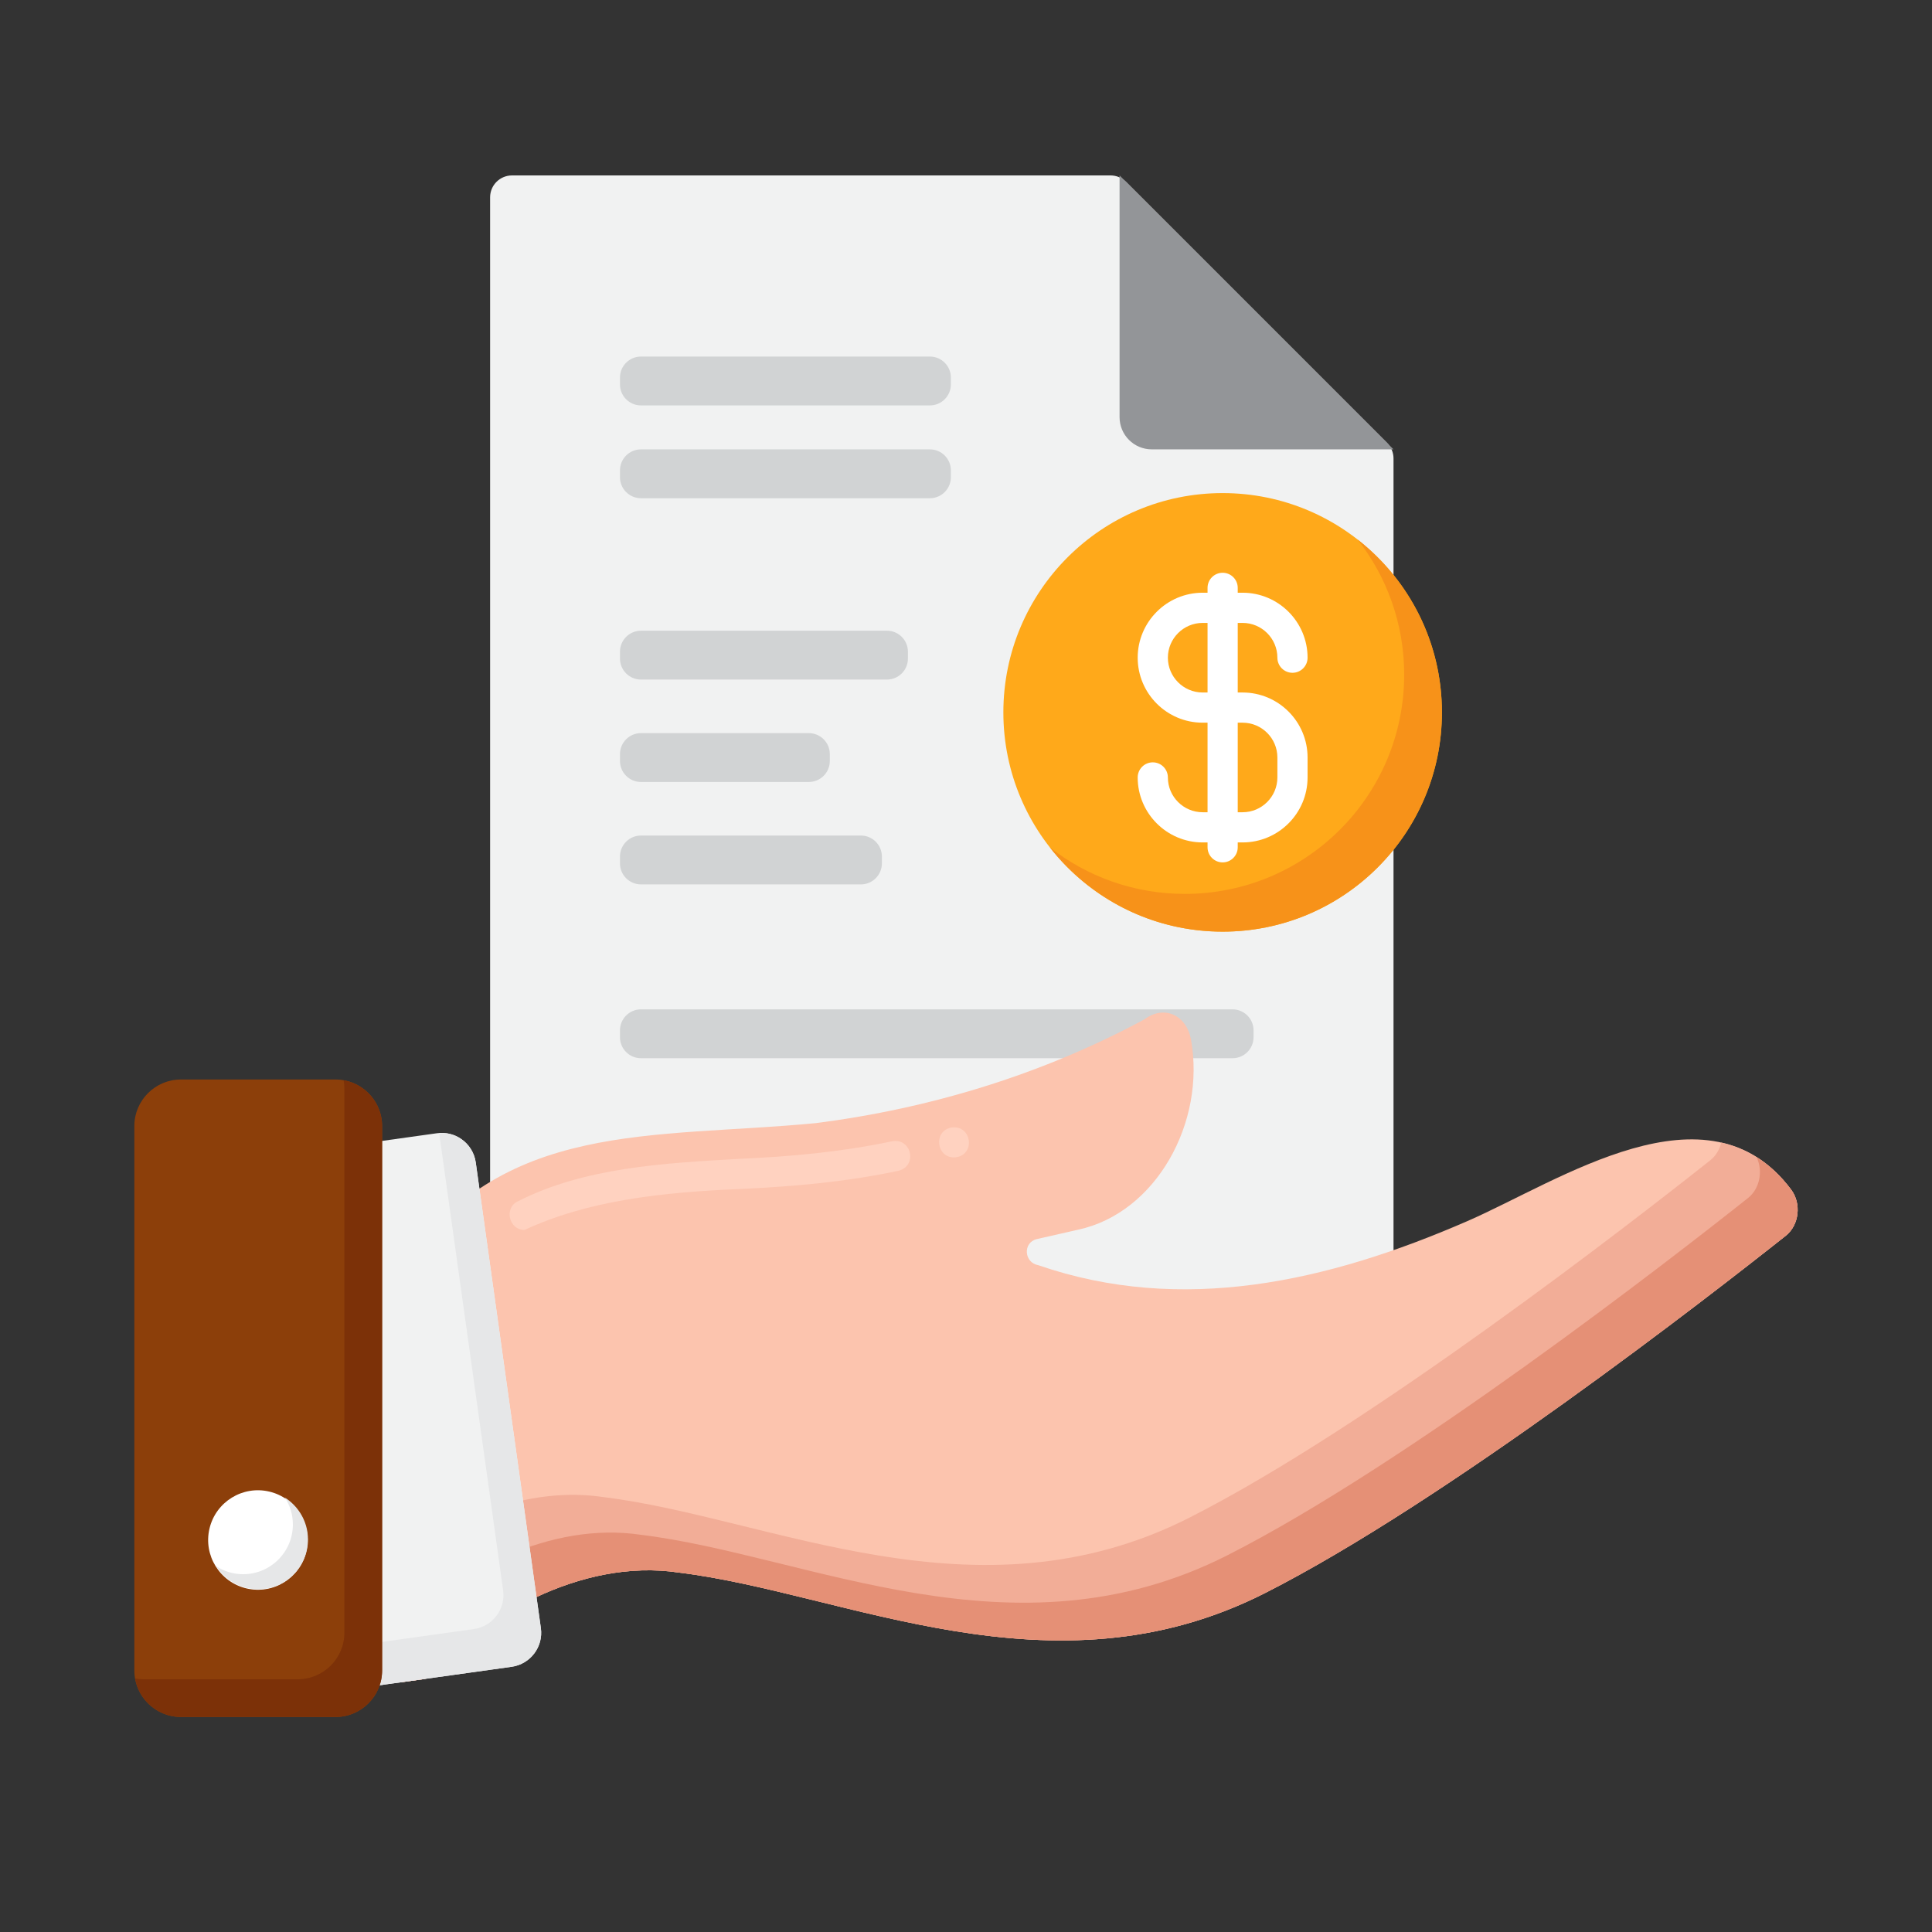 <?xml version="1.0" encoding="utf-8"?>
<!-- Generator: Adobe Illustrator 24.0.0, SVG Export Plug-In . SVG Version: 6.00 Build 0)  -->
<svg version="1.1" id="Layer_1" xmlns="http://www.w3.org/2000/svg" xmlns:xlink="http://www.w3.org/1999/xlink" x="0px" y="0px"
	 viewBox="0 0 256 256" enable-background="new 0 0 256 256" xml:space="preserve">
<rect x="0" y="0" width="256" height="256" fill="#333333" stroke="none"/>
<g>
	<g>
		<g>
			<path fill="#F1F2F2" d="M184.648,60.745v108.93c0,0.769-0.307,1.508-0.852,2.053l-9.06,9.06c-1.132,1.135-2.971,1.135-4.102,0
				l-7.87-7.87c-1.135-1.132-2.971-1.132-4.102,0l-7.87,7.87c-1.135,1.135-2.971,1.135-4.102,0l-7.87-7.87
				c-1.135-1.132-2.971-1.132-4.102,0l-7.873,7.87c-1.132,1.135-2.967,1.135-4.099,0l-7.873-7.87c-1.132-1.132-2.967-1.132-4.102,0
				l-7.87,7.87c-1.132,1.135-2.967,1.135-4.102,0l-7.87-7.87c-1.132-1.132-2.967-1.132-4.102,0l-7.87,7.87
				c-1.132,1.135-2.971,1.135-4.102,0l-9.064-9.06c-0.542-0.545-0.849-1.284-0.849-2.053V26.143c0-1.601,1.301-2.898,2.902-2.898
				h79.307c0.769,0,1.504,0.304,2.049,0.849l34.599,34.599C184.341,59.237,184.648,59.976,184.648,60.745z"/>
		</g>
		<g>
			<path fill="#939598" d="M184.647,59.542h-32.033c-2.356,0-4.266-1.91-4.266-4.266V23.243L184.647,59.542z"/>
		</g>
		<g>
			<path fill="#D1D3D4" d="M123.211,66.018H84.934c-1.538,0-2.785-1.247-2.785-2.785v-0.905c0-1.538,1.247-2.785,2.785-2.785h38.278
				c1.538,0,2.785,1.247,2.785,2.785v0.905C125.997,64.771,124.75,66.018,123.211,66.018z"/>
		</g>
		<g>
			<path fill="#D1D3D4" d="M163.317,140.219H84.934c-1.538,0-2.785-1.247-2.785-2.785v-0.905c0-1.538,1.247-2.785,2.785-2.785
				h78.383c1.538,0,2.785,1.247,2.785,2.785v0.905C166.102,138.972,164.855,140.219,163.317,140.219z"/>
		</g>
		<g>
			<path fill="#D1D3D4" d="M123.211,53.719H84.934c-1.538,0-2.785-1.247-2.785-2.785v-0.905c0-1.538,1.247-2.785,2.785-2.785h38.278
				c1.538,0,2.785,1.247,2.785,2.785v0.905C125.997,52.472,124.75,53.719,123.211,53.719z"/>
		</g>
		<g>
			<path fill="#D1D3D4" d="M117.52,90.046H84.934c-1.538,0-2.785-1.247-2.785-2.785v-0.905c0-1.538,1.247-2.785,2.785-2.785h32.586
				c1.538,0,2.785,1.247,2.785,2.785v0.905C120.305,88.799,119.058,90.046,117.52,90.046z"/>
		</g>
		<g>
			<path fill="#D1D3D4" d="M107.169,103.617H84.934c-1.538,0-2.785-1.247-2.785-2.785v-0.905c0-1.538,1.247-2.785,2.785-2.785
				h22.236c1.538,0,2.785,1.247,2.785,2.785v0.905C109.954,102.369,108.707,103.617,107.169,103.617z"/>
		</g>
		<g>
			<path fill="#D1D3D4" d="M114.069,117.187H84.934c-1.538,0-2.785-1.247-2.785-2.785v-0.905c0-1.538,1.247-2.785,2.785-2.785
				h29.136c1.538,0,2.785,1.247,2.785,2.785v0.905C116.855,115.94,115.608,117.187,114.069,117.187z"/>
		</g>
	</g>
	<g>
		<g>
			<g>
				<circle fill="#FFA91A" cx="162.006" cy="94.392" r="29.055"/>
			</g>
		</g>
		<g>
			<path fill="#F79219" d="M179.899,71.499c3.861,4.932,6.162,11.144,6.162,17.893c0,16.047-13.009,29.055-29.055,29.055
				c-6.749,0-12.961-2.301-17.893-6.162c5.318,6.795,13.596,11.162,22.893,11.162c16.047,0,29.055-13.008,29.055-29.055
				C191.061,85.095,186.694,76.817,179.899,71.499z"/>
		</g>
		<g>
			<g>
				<path fill="#FFFFFF" d="M164.65,111.626h-5.289c-4.748,0-8.611-3.863-8.611-8.611c0-1.104,0.896-2,2-2s2,0.896,2,2
					c0,2.543,2.068,4.611,4.611,4.611h5.289c2.542,0,4.61-2.068,4.61-4.611v-2.644c0-2.543-2.068-4.611-4.61-4.611h-5.289
					c-4.748,0-8.611-3.863-8.611-8.611s3.863-8.61,8.611-8.61h5.289c4.748,0,8.61,3.862,8.61,8.61c0,1.104-0.896,2-2,2s-2-0.896-2-2
					c0-2.542-2.068-4.61-4.61-4.61h-5.289c-2.543,0-4.611,2.068-4.611,4.61c0,2.543,2.068,4.611,4.611,4.611h5.289
					c4.748,0,8.61,3.863,8.61,8.611v2.644C173.261,107.763,169.398,111.626,164.65,111.626z"/>
			</g>
			<g>
				<path fill="#FFFFFF" d="M162.006,114.271c-1.104,0-2-0.896-2-2V77.894c0-1.104,0.896-2,2-2s2,0.896,2,2v34.377
					C164.006,113.375,163.11,114.271,162.006,114.271z"/>
			</g>
		</g>
	</g>
</g>
<g>
	<g>
		<g>
			<g>
				<path fill="#FCC4AE" d="M236.62,163.745c-10.14,8.04-45.06,35.2-68.99,47.34c-28.27,14.35-55.52,0-77.66-2.71
					c-13.166-1.977-26.465,6.151-33.62,14.08l-0.16,0.03l-3.01,0.42v-54.86c13.269-19.776,33.337-17.14,54.95-19.229
					c15.215-1.948,30.021-6.476,43.54-13.761c2.687-1.985,5.578-0.436,6.14,2.67c1.985,10.978-4.62,23.003-14.97,25.22
					c0,0-5.45,1.24-5.45,1.24c-1.9,0.455-1.702,3.133,0.19,3.46c19,6.56,38.32,2.23,56.85-5.84c12.25-5.33,31.85-18.92,42.9-4.18
					C238.73,159.495,238.4,162.335,236.62,163.745z"/>
			</g>
			<g>
				<path fill="#FFD2C0" d="M69.51,162.97c-2.04,0.037-2.772-2.877-0.91-3.78c8.81-4.489,19.29-5.069,29.431-5.64
					c6.844-0.302,13.484-0.912,20.199-2.33c2.578-0.441,3.379,3.313,0.79,3.92c-6.832,1.456-13.671,2.061-20.569,2.391
					C87.472,157.973,77.91,159.091,69.51,162.97z M126.41,153.37c-2.309-0.017-2.742-3.34-0.5-3.94
					C128.82,148.847,129.394,153.222,126.41,153.37z"/>
			</g>
			<g>
				<g>
					<path fill="#F2AD97" d="M237.33,157.625c-2.663-3.552-5.823-5.459-9.256-6.233c-0.216,0.918-0.707,1.761-1.454,2.353
						c-10.14,8.04-45.06,35.2-68.99,47.34c-28.27,14.35-55.52,0-77.66-2.71c-9.693-1.455-19.458,2.566-26.79,7.953v16.577l3.01-0.42
						l0.16-0.03c7.155-7.929,20.454-16.057,33.62-14.08c22.14,2.71,49.39,17.06,77.66,2.71c23.93-12.14,58.85-39.3,68.99-47.34
						C238.4,162.335,238.73,159.495,237.33,157.625z"/>
				</g>
			</g>
			<g>
				<g>
					<path fill="#E59076" d="M237.33,157.625c-1.401-1.869-2.94-3.282-4.583-4.314c0.887,1.823,0.447,4.188-1.127,5.435
						c-10.14,8.04-45.06,35.2-68.99,47.34c-28.27,14.35-55.52,0-77.66-2.71c-12.114-1.819-24.34,4.917-31.79,12.181v7.349l3.01-0.42
						l0.16-0.03c7.155-7.929,20.454-16.057,33.62-14.08c22.14,2.71,49.39,17.06,77.66,2.71c23.93-12.14,58.85-39.3,68.99-47.34
						C238.4,162.335,238.73,159.495,237.33,157.625z"/>
				</g>
			</g>
			<g>
				<g>
					<g>
						<g>
							<path fill="#F1F2F2" d="M67.793,220.858l-11.441,1.601l-0.161,0.023l-3.009,0.423l-3.86,0.538
								c-2.489,0.35-4.784-1.389-5.134-3.878l-8.626-61.687c-0.35-2.489,1.385-4.784,3.874-5.134l18.471-2.586
								c1.178-0.161,2.319,0.138,3.225,0.778c1.003,0.69,1.721,1.79,1.909,3.101l0.497,3.57l6.404,45.779l1.141,8.17l0.584,4.173
								C72.017,218.213,70.278,220.508,67.793,220.858z"/>
						</g>
					</g>
					<g>
						<path fill="#E6E7E8" d="M71.667,215.728l-0.584-4.173l-1.141-8.17l-6.404-45.779l-0.497-3.57
							c-0.189-1.311-0.906-2.411-1.909-3.101c-0.831-0.587-1.863-0.868-2.936-0.79l0.342,2.46l6.404,45.779l1.141,8.17l0.584,4.173
							c0.35,2.484-1.389,4.78-3.874,5.13l-11.441,1.601l-0.161,0.023l-3.009,0.423l-3.86,0.538
							c-0.098,0.014-0.192,0.004-0.289,0.011l0.155,1.111c0.35,2.489,2.645,4.228,5.134,3.878l3.86-0.538l3.009-0.423l0.161-0.023
							l11.441-1.601C70.278,220.508,72.017,218.213,71.667,215.728z"/>
					</g>
					<g>
						<path fill="#8C3F0A" d="M23.974,227.509h20.483c3.41,0,6.174-2.764,6.174-6.174v-72.121c0-3.41-2.764-6.174-6.174-6.174
							H23.974c-3.41,0-6.174,2.764-6.174,6.174v72.121C17.799,224.744,20.564,227.509,23.974,227.509z"/>
					</g>
					<g>
						<path fill="#7C3108" d="M45.532,143.138c0.061,0.35,0.1,0.707,0.1,1.075v72.121c0,3.41-2.764,6.174-6.174,6.174H18.974
							c-0.367,0-0.725-0.038-1.075-0.1c0.509,2.897,3.032,5.1,6.075,5.1h20.483c3.41,0,6.174-2.764,6.174-6.174v-72.121
							C50.631,146.171,48.428,143.648,45.532,143.138z"/>
					</g>
				</g>
				<g>
					<g>
						
							<ellipse transform="matrix(0.23 -0.973 0.973 0.23 -172.188 190.43)" fill="#FFFFFF" cx="34.215" cy="203.999" rx="6.592" ry="6.592"/>
					</g>
				</g>
				<g>
					<path fill="#E6E7E8" d="M37.764,198.45c0.657,1.025,1.043,2.241,1.043,3.549c0,3.641-2.951,6.592-6.592,6.592
						c-1.308,0-2.524-0.386-3.549-1.043c1.172,1.828,3.216,3.043,5.549,3.043c3.641,0,6.592-2.951,6.592-6.592
						C40.807,201.667,39.592,199.622,37.764,198.45z"/>
				</g>
			</g>
		</g>
	</g>
</g>
</svg>
